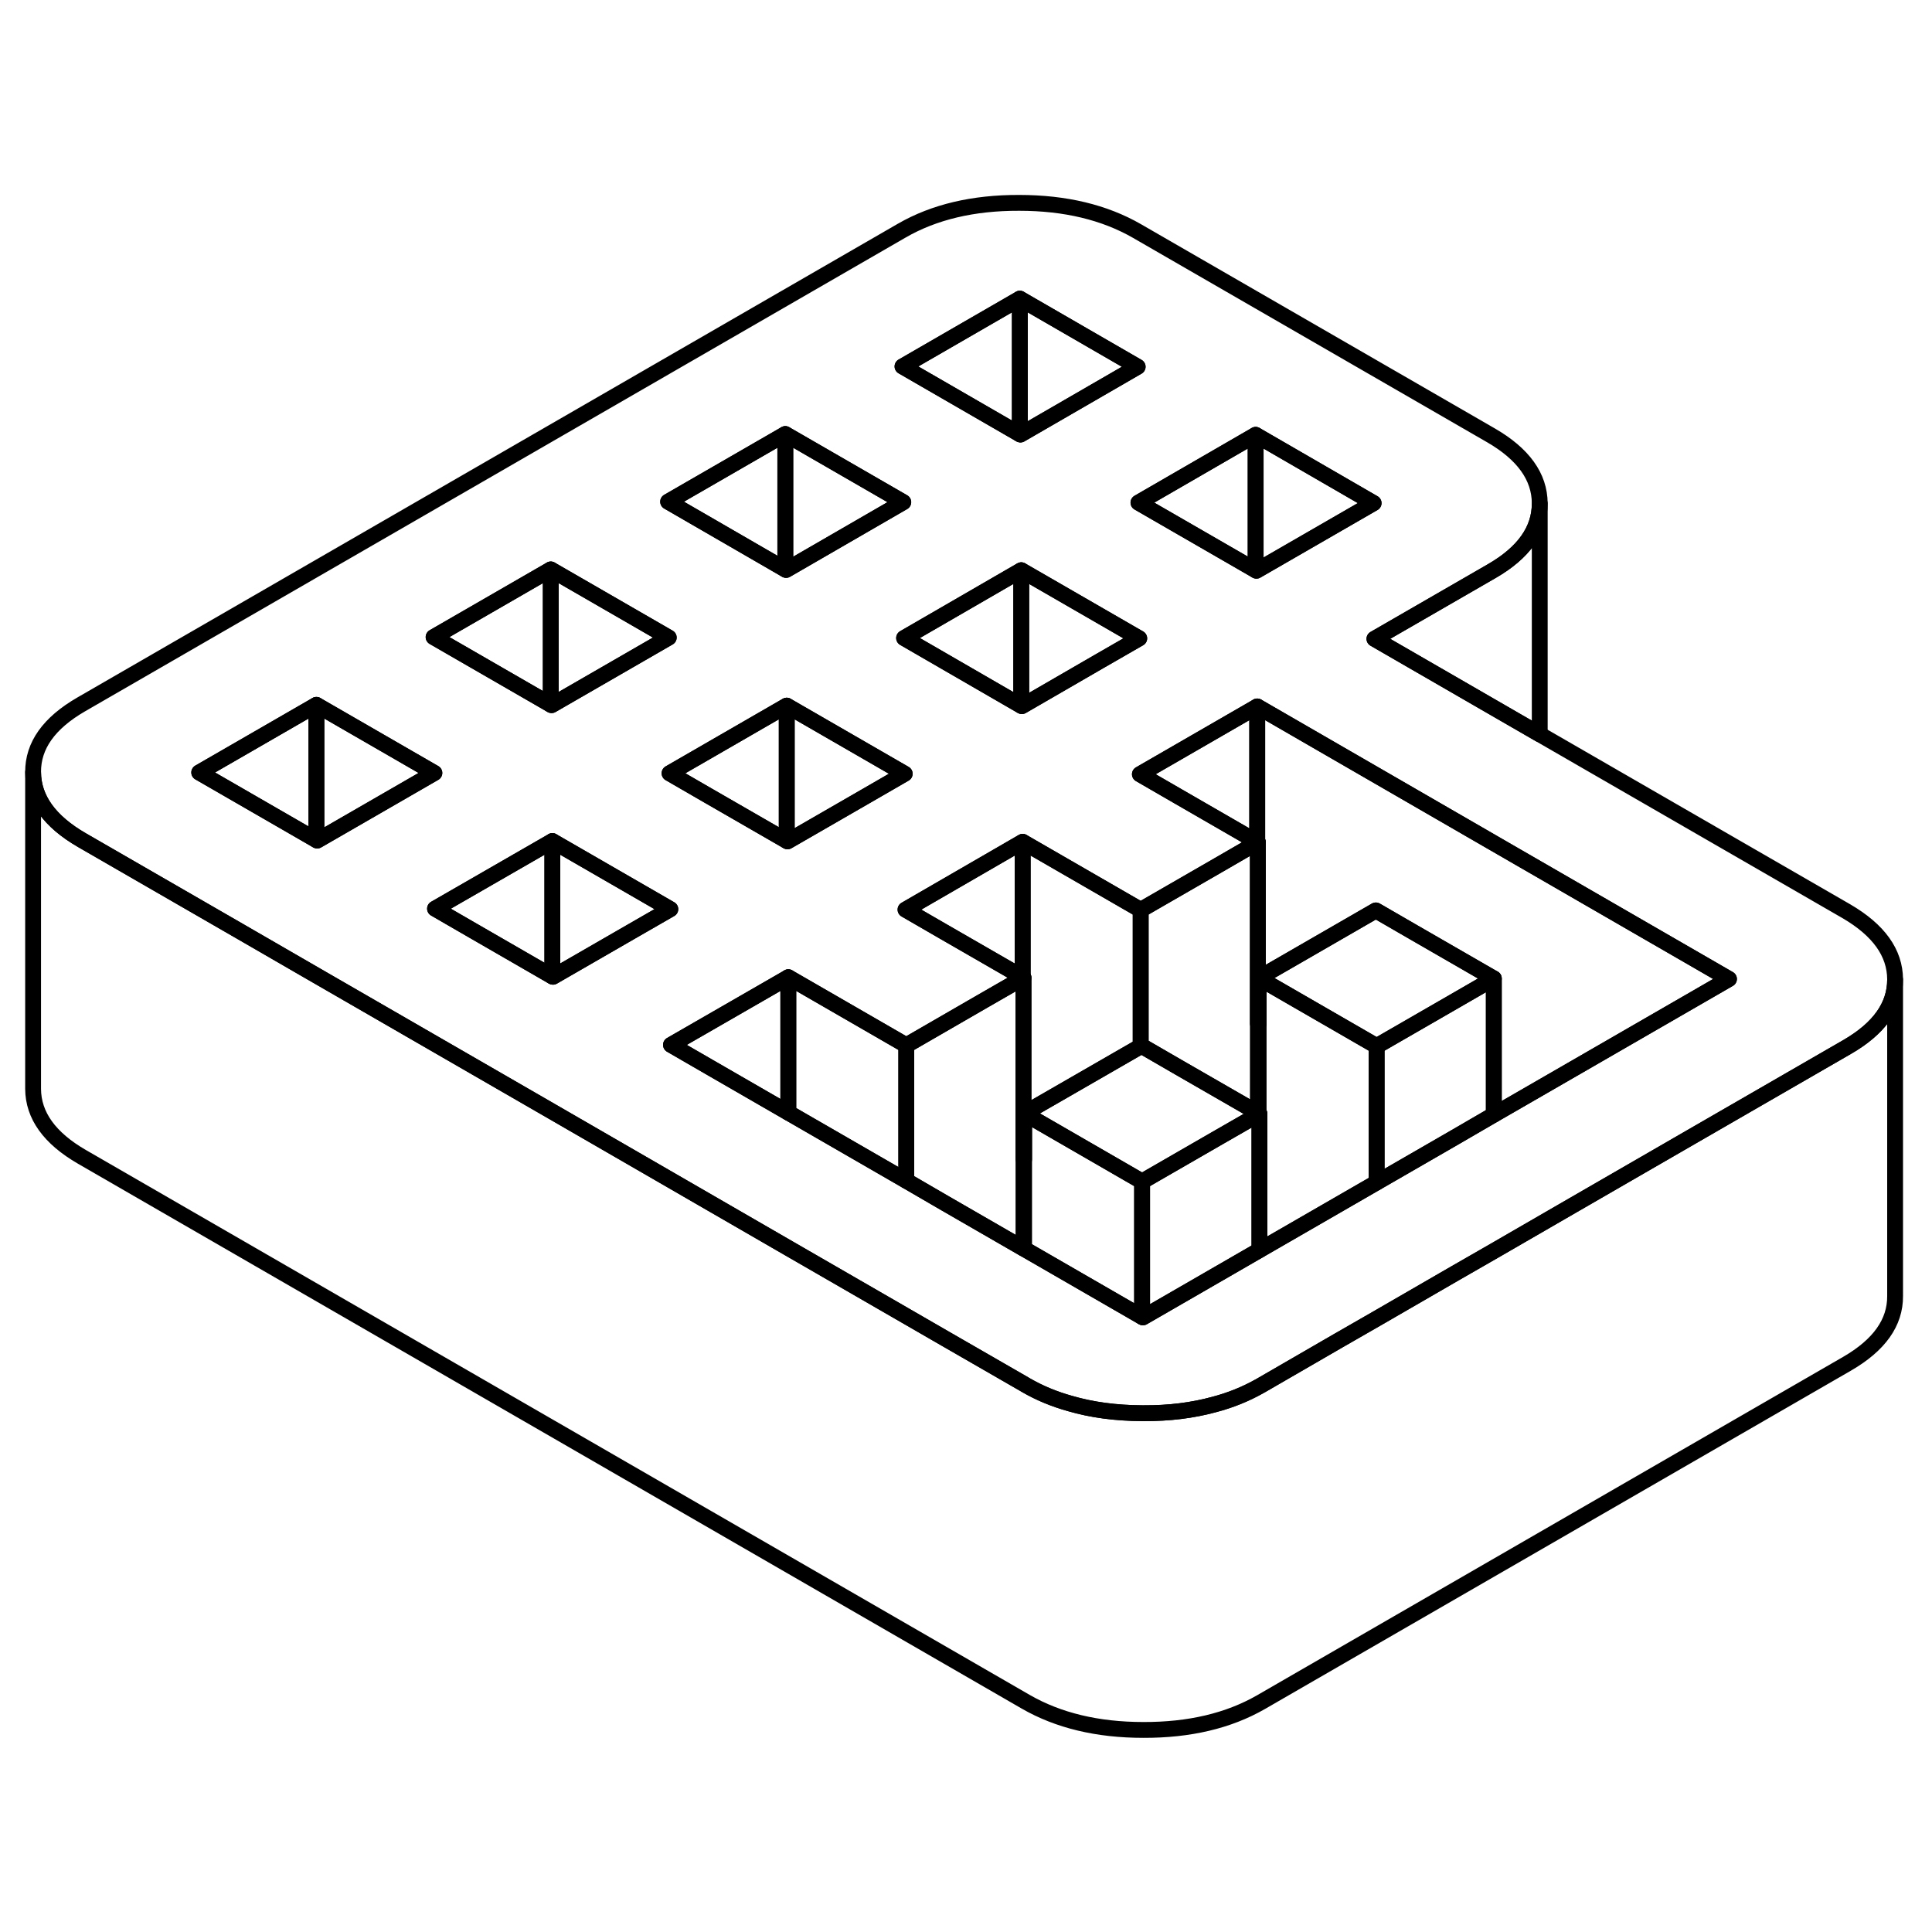 <svg width="48" height="48" viewBox="0 0 122 101" fill="none" xmlns="http://www.w3.org/2000/svg" stroke-width="1px"
     stroke-linecap="round" stroke-linejoin="round">
    <path d="M72.12 64.11V72.66L64.67 68.36V59.81L72.03 64.06L72.12 64.11Z" stroke="currentColor" stroke-linejoin="round"/>
    <path d="M116.59 47.04L97.23 35.87L86.79 29.84L94.19 25.57C96.22 24.4 97.23 22.97 97.23 21.3V21.28C97.22 19.6 96.19 18.17 94.15 16.99L71.8 4.09C69.75 2.91 67.27 2.31 64.36 2.31C61.45 2.3 58.98 2.89 56.95 4.06L5.13 33.98C3.09 35.16 2.08 36.58 2.09 38.26C2.1 39.94 3.13 41.37 5.17 42.55L15.05 48.25L19.98 51.1L34.88 59.7L49.78 68.31L57.23 72.61L59.74 74.06L64.67 76.9L64.77 76.96C65.63 77.46 66.57 77.85 67.58 78.13C68.95 78.53 70.46 78.73 72.12 78.74H72.2C73.83 78.75 75.32 78.56 76.67 78.19C77.7 77.92 78.66 77.53 79.53 77.04C79.56 77.02 79.59 77.01 79.62 76.99L84.51 74.16L86.93 72.77L91.91 69.89L94.33 68.5L99.31 65.62L106.72 61.34L116.63 55.62C118.66 54.45 119.67 53.03 119.67 51.36V51.34C119.66 49.66 118.63 48.23 116.59 47.04ZM79.29 16.96L86.74 21.27L79.34 25.54L79.29 25.51L71.89 21.24L79.29 16.96ZM57.09 29.79L64.4 25.56L64.49 25.51L71.94 29.81L69.42 31.26L64.53 34.09L64.49 34.07L59.51 31.19L57.09 29.79ZM57.13 38.36L54.62 39.81L49.73 42.63L49.68 42.6L44.7 39.73L42.28 38.33L49.59 34.11L49.68 34.06L57.13 38.36ZM64.4 8.36L71.84 12.66L64.44 16.94L64.4 16.92L56.99 12.64L64.4 8.36ZM49.59 16.91L57.04 21.21L49.64 25.49L49.59 25.46L42.19 21.18L49.59 16.91ZM34.78 25.46L42.23 29.76L34.83 34.03L34.78 34L27.38 29.73L34.78 25.46ZM20.03 42.58L19.98 42.55L12.58 38.28L19.98 34.01L27.43 38.31L20.03 42.58ZM39.81 48.36L34.92 51.18L34.88 51.16L29.89 48.28L27.47 46.88L34.78 42.67L34.88 42.61L42.33 46.91L39.81 48.36ZM99.27 57.04L94.33 59.89L91.87 61.32L86.93 64.17L79.53 68.44L79.48 68.47L72.17 72.69L72.12 72.66L64.67 68.36L64.63 68.34L59.69 65.49L57.23 64.06L52.24 61.18L49.78 59.76L44.79 56.88L42.37 55.48L49.68 51.27L49.78 51.21L57.23 55.51L62.11 52.69L64.58 51.27L64.63 51.24L64.58 51.21L59.6 48.34L57.18 46.94L64.49 42.71L64.58 42.66L72.03 46.96L76.92 44.14L79.39 42.71L79.43 42.69L79.39 42.67L74.4 39.79L71.98 38.39L79.29 34.17L79.39 34.11L96.28 43.87L109.18 51.32L99.27 57.04Z" stroke="currentColor" stroke-linejoin="round"/>
    <path d="M64.4 8.36V16.92L56.99 12.64L64.4 8.36Z" stroke="currentColor" stroke-linejoin="round"/>
    <path d="M71.84 12.66L64.44 16.94L64.4 16.92V8.36L71.84 12.66Z" stroke="currentColor" stroke-linejoin="round"/>
    <path d="M27.43 38.31L20.03 42.58L19.98 42.55V34.01L27.43 38.31Z" stroke="currentColor" stroke-linejoin="round"/>
    <path d="M19.98 34.01V42.55L12.58 38.28L19.98 34.01Z" stroke="currentColor" stroke-linejoin="round"/>
    <path d="M79.39 34.11V42.67L74.4 39.79L71.98 38.39L79.29 34.17L79.39 34.11Z" stroke="currentColor" stroke-linejoin="round"/>
    <path d="M64.58 42.66V51.21L59.6 48.34L57.18 46.94L64.49 42.71L64.58 42.66Z" stroke="currentColor" stroke-linejoin="round"/>
    <path d="M94.33 51.29L91.82 52.74L86.93 55.56L79.48 51.26L86.88 46.99L89.3 48.39L94.33 51.29Z" stroke="currentColor" stroke-linejoin="round"/>
    <path d="M94.33 51.29V59.889L91.87 61.319L86.93 64.169V55.559L91.82 52.739L94.33 51.29Z" stroke="currentColor" stroke-linejoin="round"/>
    <path d="M86.93 55.56V64.17L79.53 68.44V59.84L79.48 59.81V51.26L86.93 55.56Z" stroke="currentColor" stroke-linejoin="round"/>
    <path d="M79.48 59.809L79.43 59.779L74.5 56.94L72.08 55.54L72.03 55.569L64.67 59.809L72.03 64.059L72.12 64.11L77.01 61.29L79.43 59.9L79.48 59.87L79.53 59.84L79.48 59.809Z" stroke="currentColor" stroke-linejoin="round"/>
    <path d="M79.53 59.84V68.44L79.48 68.47L72.17 72.69L72.12 72.66V64.11L77.01 61.29L79.43 59.9L79.48 59.87L79.53 59.84Z" stroke="currentColor" stroke-linejoin="round"/>
    <path d="M79.43 42.69V59.779L74.5 56.94L72.08 55.539L72.03 55.569V46.959L76.92 44.139L79.39 42.709L79.43 42.69Z" stroke="currentColor" stroke-linejoin="round"/>
    <path d="M109.18 51.32L99.27 57.04L94.33 59.89V51.29L89.3 48.39L86.88 46.99L79.48 51.26V54.16L79.43 54.13V42.69L79.39 42.67V34.11L96.28 43.87L109.18 51.32Z" stroke="currentColor" stroke-linejoin="round"/>
    <path d="M72.03 46.96V55.57L64.67 59.81V62.71L64.63 62.69V51.24L64.58 51.21V42.66L72.03 46.96Z" stroke="currentColor" stroke-linejoin="round"/>
    <path d="M64.63 51.24V68.34L59.69 65.49L57.23 64.06V55.51L62.11 52.69L64.58 51.27L64.63 51.24Z" stroke="currentColor" stroke-linejoin="round"/>
    <path d="M57.23 55.51V64.059L52.24 61.179L49.78 59.76V51.209L57.23 55.51Z" stroke="currentColor" stroke-linejoin="round"/>
    <path d="M34.88 42.61V51.16L29.89 48.28L27.47 46.88L34.78 42.67L34.88 42.61Z" stroke="currentColor" stroke-linejoin="round"/>
    <path d="M42.33 46.91L39.81 48.36L34.92 51.18L34.88 51.16V42.61L42.33 46.91Z" stroke="currentColor" stroke-linejoin="round"/>
    <path d="M71.94 29.81L69.42 31.26L64.53 34.09L64.49 34.07V25.51L71.94 29.81Z" stroke="currentColor" stroke-linejoin="round"/>
    <path d="M57.13 38.36L54.62 39.81L49.73 42.63L49.68 42.6V34.06L57.13 38.36Z" stroke="currentColor" stroke-linejoin="round"/>
    <path d="M34.78 25.459V33.999L27.38 29.73L34.78 25.459Z" stroke="currentColor" stroke-linejoin="round"/>
    <path d="M42.23 29.759L34.83 34.029L34.78 33.999V25.459L42.23 29.759Z" stroke="currentColor" stroke-linejoin="round"/>
    <path d="M49.59 16.91V25.46L42.19 21.18L49.59 16.91Z" stroke="currentColor" stroke-linejoin="round"/>
    <path d="M57.04 21.21L49.64 25.49L49.59 25.46V16.91L57.04 21.21Z" stroke="currentColor" stroke-linejoin="round"/>
    <path d="M79.29 16.959V25.509L71.89 21.239L79.29 16.959Z" stroke="currentColor" stroke-linejoin="round"/>
    <path d="M86.74 21.27L79.34 25.54L79.29 25.509V16.959L86.74 21.27Z" stroke="currentColor" stroke-linejoin="round"/>
    <path d="M119.67 51.36V71.34C119.68 73.02 118.67 74.44 116.63 75.62L79.62 96.99C77.58 98.16 75.11 98.75 72.2 98.74C69.29 98.74 66.82 98.14 64.77 96.96L5.17 62.55C3.13 61.37 2.1 59.94 2.09 58.26V38.26C2.1 39.94 3.13 41.37 5.17 42.55L15.05 48.25L19.98 51.1L34.88 59.7L49.78 68.31L57.23 72.61L59.74 74.06L64.67 76.9L64.77 76.96C65.63 77.46 66.57 77.85 67.58 78.13C68.95 78.53 70.46 78.73 72.12 78.74H72.2C73.83 78.75 75.32 78.56 76.67 78.19C77.7 77.92 78.66 77.53 79.53 77.04C79.56 77.02 79.59 77.01 79.62 76.99L84.51 74.16L86.93 72.77L91.91 69.89L94.33 68.5L99.31 65.62L106.72 61.34L116.63 55.62C118.66 54.45 119.67 53.03 119.67 51.36Z" stroke="currentColor" stroke-linejoin="round"/>
    <path d="M97.23 21.3V35.87L86.79 29.84L94.19 25.57C96.22 24.4 97.23 22.97 97.23 21.3Z" stroke="currentColor" stroke-linejoin="round"/>
    <path d="M64.49 25.51V34.07L59.51 31.19L57.09 29.79L64.4 25.56L64.49 25.51Z" stroke="currentColor" stroke-linejoin="round"/>
    <path d="M49.78 51.209V59.76L44.79 56.88L42.37 55.48L49.68 51.27L49.78 51.209Z" stroke="currentColor" stroke-linejoin="round"/>
    <path d="M49.68 34.06V42.6L44.7 39.73L42.28 38.33L49.59 34.11L49.68 34.06Z" stroke="currentColor" stroke-linejoin="round"/>
</svg>
